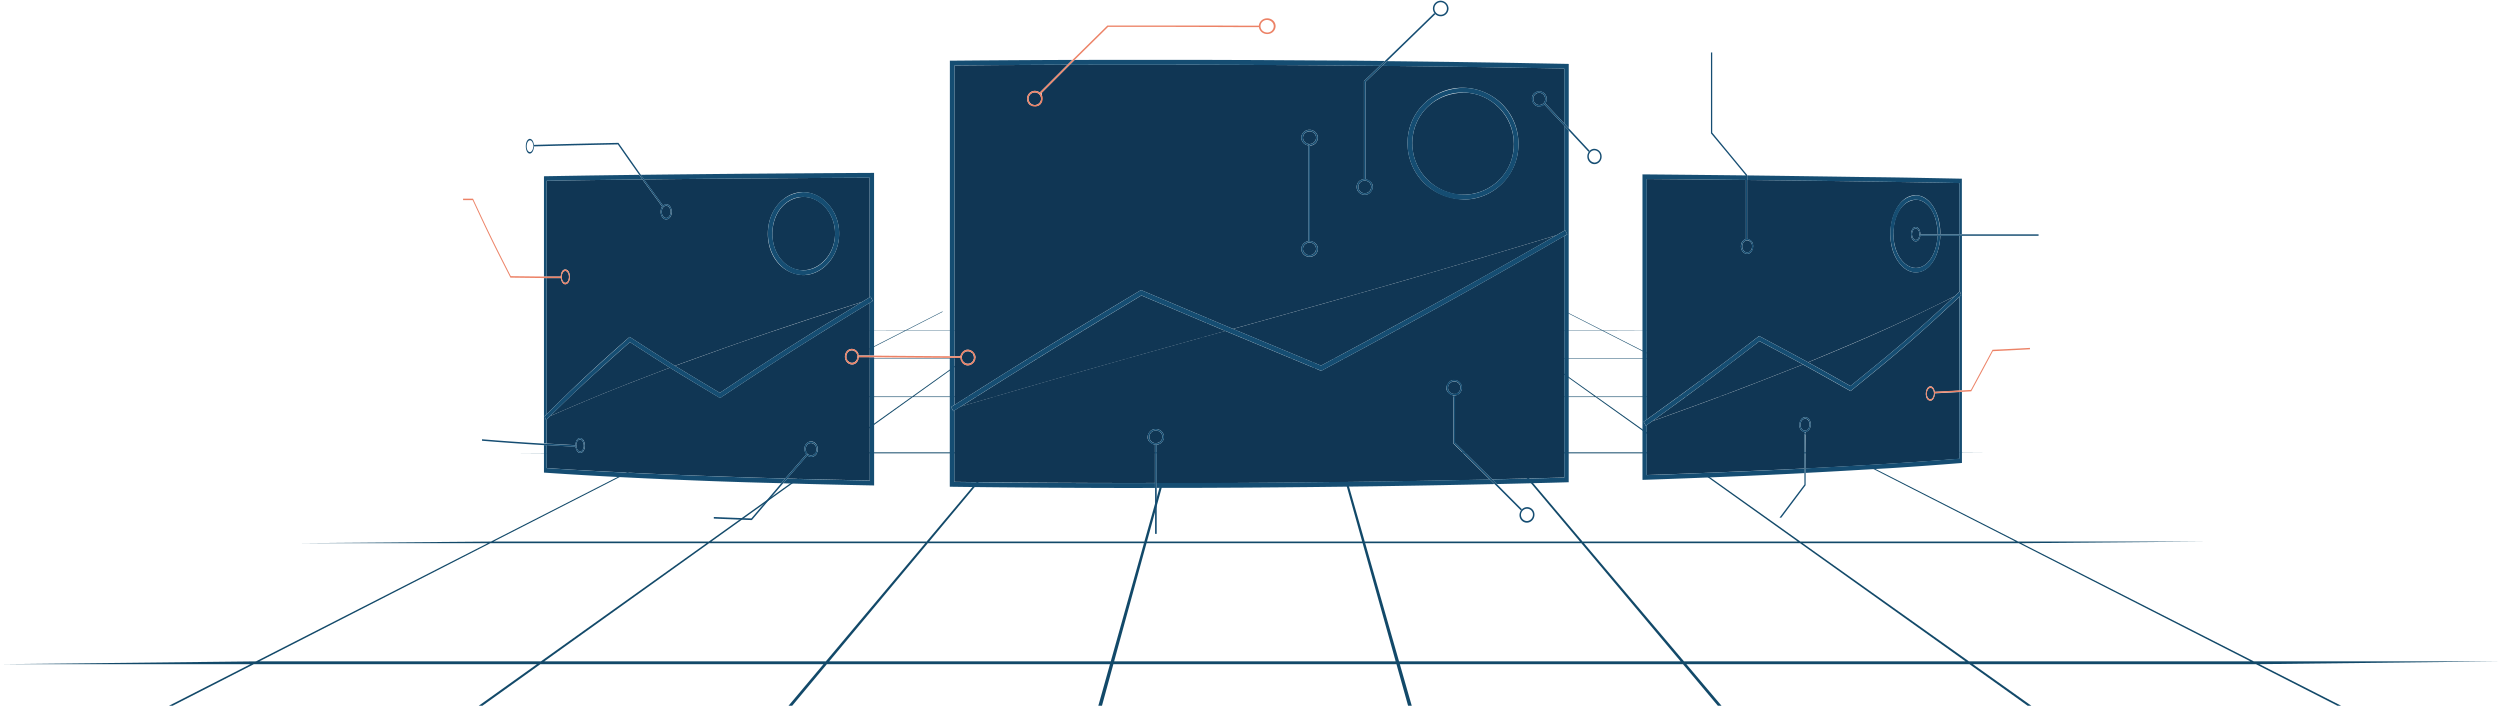 <svg width="1522" height="430" fill="none" xmlns="http://www.w3.org/2000/svg"><g clip-path="url(#clip0)" fill="#124969"><path d="M898.465 189.701h.64l15.94 11.33h-.71l-15.87-11.33zM681.835 189.701h.65l-9.46 11.33h-.72l9.53-11.33zM952.615 189.701h.65l22.29 11.33h-.71l-22.23-11.33zM573.525 189.701h.64l-22.15 11.33h-.72l22.23-11.33zM790.145 189.701h.65l3.24 11.33h-.72l-3.17-11.33zM844.305 189.701h.64l9.6 11.33h-.72l-9.52-11.33zM735.995 189.701h.64l-3.1 11.33h-.72l3.18-11.33zM627.685 189.701h.64l-15.81 11.33h-.72l15.89-11.33zM1027.54 201.041l-51.565.2h-477.78l53.1-.2H1027.54zM868.095 218.021l-14.09-16.78h.72l14.2 16.78h-.83zM798.065 218.021l-4.69-16.78h.72l4.8 16.78h-.83zM587.995 218.021l23.51-16.78h.72l-23.4 16.78h-.83zM1008.15 218.021l-32.895-16.78h.72l32.995 16.78h-.82zM658.025 218.021l14.1-16.78h.73l-14 16.78h-.83zM517.975 218.021l32.9-16.78h.72l-32.79 16.78h-.83zM938.115 218.021l-23.49-16.78h.72l23.6 16.78h-.83zM728.045 218.021l4.71-16.78h.72l-4.6 16.78h-.83zM1069.13 218.021l-59.6.28H456.435l61.54-.28h551.155zM970.775 241.351l-32.27-23.05h.84l32.42 23.05h-.99zM804.585 241.351l-6.44-23.05h.83l6.6 23.05h-.99zM555.315 241.351l32.29-23.05h.83l-32.14 23.05h-.98zM887.685 241.351l-19.36-23.05h.83l19.51 23.05h-.98zM1053.88 241.351l-45.18-23.05h.83l45.32 23.05h-.97zM472.215 241.351l45.21-23.05h.83l-45.05 23.05h-.99zM721.505 241.351l6.47-23.05h.83l-6.32 23.05h-.98zM638.405 241.351l19.38-23.05h.84l-19.23 23.05h-.99zM1126.24 241.351l-70.59.4H399.035l73.18-.4H1126.24z"/><path d="M916.265 275.381l-28.25-33.64h.99l28.47 33.64h-1.21zM405.465 275.381l65.97-33.64h.99l-65.75 33.64h-1.21zM507.625 275.381l47.13-33.64h.99l-46.91 33.64h-1.21zM609.785 275.381l28.29-33.64h.99l-28.06 33.64h-1.22zM711.955 275.381l9.43-33.64h.99l-9.21 33.64h-1.21zM814.105 275.381l-9.41-33.64h.99l9.63 33.64h-1.21zM1018.42 275.381l-47.085-33.64h.99l47.325 33.64h-1.23zM1120.59 275.381l-65.93-33.64h.98l66.17 33.64h-1.22zM1209.56 275.381l-86.58.6H315.205l90.25-.6H1209.56zM1227.06 329.681l-105.28-53.7h1.2l105.64 53.7h-1.56zM696.705 329.681l15.08-53.7h1.21l-14.71 53.7h-1.58zM829.285 329.681l-15.01-53.7h1.21l15.37 53.7h-1.57zM564.115 329.681l45.16-53.7h1.22l-44.8 53.7h-1.58zM1094.46 329.681l-75.19-53.7h1.21l75.56 53.7h-1.58zM961.875 329.681l-45.11-53.7h1.22l45.46 53.7h-1.57zM431.525 329.681l75.25-53.7h1.22l-74.89 53.7h-1.58zM298.935 329.681l105.35-53.7h1.21l-104.98 53.7h-1.58zM1342.54 329.691l-111.92 1.01H181.235l117.7-1.01H1342.54zM155.865 402.621l141.08-71.92h1.58l-140.6 71.92h-2.06zM329.315 402.621l100.79-71.92h1.58l-100.31 71.92h-2.06zM502.775 402.621l60.49-71.92h1.58l-60.01 71.92h-2.06zM1023.14 402.621l-60.415-71.92h1.58l60.885 71.92h-2.05zM676.235 402.621l20.19-71.92h1.58l-19.71 71.92h-2.06zM1196.59 402.621l-100.7-71.92h1.57l101.2 71.92h-2.07zM849.675 402.621l-20.11-71.92h1.58l20.59 71.92h-2.06zM1370.06 402.621l-141.01-71.92h1.57l141.48 71.92h-2.04zM1521.12 402.631l-145.58 1.73H.875l154.98-1.73H1521.12zM857.235 429.651l-7.07-25.29h2.07l7.24 25.29h-2.24zM668.655 429.651l7.1-25.29h2.06l-6.93 25.29h-2.23zM1045.83 429.651l-21.24-25.29h2.08l21.39 25.29h-2.23zM480.045 429.651l21.27-25.29h2.07l-21.09 25.29h-2.25zM1234.44 429.651l-35.41-25.29h2.06l35.59 25.29h-2.24zM291.455 429.651l35.43-25.29h2.07l-35.27 25.29h-2.23zM1423.04 429.651l-49.59-25.29h2.08l49.75 25.29h-2.24zM102.855 429.651l49.6-25.29h2.07l-49.44 25.29h-2.23z"/></g><g clip-path="url(#clip1)"><path d="M703.68 262.13a3.83 3.83 0 0 0-2.81 6.54c2.48 2.39 6.8.67 6.8-2.71a3.92 3.92 0 0 0-4-3.83h.01zm181.68-29.87a3.791 3.791 0 0 0-2.545 6.613 3.798 3.798 0 0 0 4.269.544 3.792 3.792 0 0 0 2.026-3.797 3.756 3.756 0 0 0-1.23-2.4 3.755 3.755 0 0 0-2.52-.96zm-296.12-18.41a3.72 3.72 0 0 0-3.66 3.79 3.664 3.664 0 0 0 2.199 3.485 3.674 3.674 0 0 0 4.051-.755 3.86 3.86 0 0 0-2.59-6.52zm208-66.16c-3.88.19-5.13 4.31-2.83 6.51a4.002 4.002 0 0 0 6.092-.531 3.997 3.997 0 0 0 .728-2.169 3.908 3.908 0 0 0-4-3.81h.01zm154.99-4c-34.33 19.77-73.24 42.18-147.93 82.09-17.51-7.3-40.85-17-58.37-24.31-77.8 21.73-95.88 26.9-161.21 46.06L581 249.9v43.43c9.693.133 19.51.243 29.45.33 9.94.087 20.017.163 30.23.23 10.2.06 20.503.103 30.91.13 10.407.027 20.91.027 31.51 0v-23.23c-7.3-2.43-3.91-8-1.88-9 4.14-2.16 8.74 1.76 7.05 6a5.112 5.112 0 0 1-4.15 3v23.35h26.31l13.27-.06 13.33-.07c12.98-.08 25.877-.183 38.69-.31 12.813-.127 25.48-.277 38-.45 12.507-.167 24.88-.363 37.12-.59 12.24-.227 24.283-.463 36.13-.71-6.65-6.58-15.5-15.36-22.16-21.93v-29.23c-7.11-2.38-3.79-8.28-.92-9.27a4.769 4.769 0 0 1 5.65 6.62 4.872 4.872 0 0 1-3.76 2.63v28.74c6.85 6.69 15.85 15.61 22.6 22.28l11.16-.25 11.05-.26 10.92-.28 10.8-.28V143.79l-.08-.1zM830.88 110a3.797 3.797 0 0 0-3.599 2.298 3.805 3.805 0 0 0 .809 4.192 3.923 3.923 0 0 0 4.234.875 3.929 3.929 0 0 0 2.476-3.545 3.892 3.892 0 0 0-3.92-3.82zm-33.62-30c-3.88.17-5.13 4.29-2.83 6.5a4 4 0 0 0 6.82-2.67 3.921 3.921 0 0 0-4-3.83h.01zM630.01 56.29a3.818 3.818 0 0 0-3.736 4.7 3.814 3.814 0 0 0 3.212 2.906 3.817 3.817 0 0 0 3.861-1.962c.369-.68.524-1.455.443-2.224a3.84 3.84 0 0 0-3.78-3.42zm307.09.16a3.749 3.749 0 0 0-2.29 6.62 3.579 3.579 0 0 0 5.87-3.2 3.76 3.76 0 0 0-3.58-3.42zm-140.64 32.1c-4.9-1-5.5-6.49-2-8.73 3.69-2.36 8.61.78 7.74 5a4.934 4.934 0 0 1-4.7 3.84v58.1c5.08.46 6.27 5.88 3 8.49-3.48 2.74-8.62.15-8.21-4.14a4.877 4.877 0 0 1 4.21-4.29V88.55h-.04zm94.64 32.9c-33.44-1.81-44.1-38.74-24.15-58.3 21.49-21.06 57.49-5.68 57.49 24.57 0 18.65-15 33.78-33.34 33.73zm61.25-79.73c-8.787-.167-17.683-.327-26.69-.48-9.007-.153-18.157-.303-27.45-.45-9.273-.14-18.633-.267-28.08-.38-9.447-.113-19.007-.223-28.68-.33l-10.07 9.71v59.25c7.37 2.49 3.78 8.21 1.41 9.17-4.25 1.73-8.39-2.58-6.33-6.58a5.002 5.002 0 0 1 3.91-2.59V49.39l9.67-9.3-20.41-.19-20.64-.17-20.85-.13-21-.11-27-.09h-52.97l-25.91.07-17.11 17.1c2.11 11.44-7.07 7.34-7.17 7.26a4.863 4.863 0 0 1-1.552-4.846 4.868 4.868 0 0 1 3.622-3.574 4.76 4.76 0 0 1 3.94.94l16.87-16.91-17.57.07-17.32.1c-5.73 0-11.43.07-17.08.12l-16.81.14v177h3.62c2.57-6.7 8.3-3.6 9.06-.16.8 3.63-3.48 7.35-7 4.94-1.08-.73-1.73-2.55-2.09-3.8h-3.56v28.66c39.23-24.82 63.22-39.81 113.55-69.93 16.79 7.13 39.19 16.62 56 23.66 80.72-22.48 122.59-34.47 196.8-57l4.86-2.81v-63.9l-12.1-12.87c-6 3.75-8.45-2.71-7.29-5.37a4.551 4.551 0 0 1 8.5.56 4.994 4.994 0 0 1-.61 4.08l11.5 12.24V41.72" fill="#103654"/><path d="M907.04 291.86c-11.88.26-23.923.497-36.13.71-12.207.213-24.58.41-37.12.59-12.547.167-25.213.317-38 .45-12.787.133-25.683.237-38.69.31l-13.33.07-13.27.06h-26.31V297h26.31l13.27-.06 13.33-.07c13.253-.087 26.407-.197 39.46-.33s25.96-.29 38.72-.47c12.76-.18 25.37-.387 37.83-.62 12.46-.233 24.717-.483 36.77-.75l-2.85-2.84h.01zm-326.01-74h-2.8v78.46c9.893.14 19.923.257 30.09.35 10.167.093 20.47.177 30.91.25 10.427.06 20.97.107 31.63.14 10.66.033 21.417.033 32.27 0v-2.95h-31.51c-10.407 0-20.71-.043-30.91-.13-10.187-.06-20.263-.137-30.23-.23-9.967-.093-19.783-.203-29.45-.33v-43.47l-.61.39-1.42-2.55 2.08-1.33v-28.62l-.05.02zM952.31 76.55v63.9l.53-.31.66 1.26.66 1.27-1.85 1.12v147l-10.8.28-10.92.28-11.05.26-11.16.25 2.85 2.84 11.14-.26 11-.27 10.89-.28 10.76-.3V79.47l-2.72-2.92h.01zM652.84 36.47l-19.07.08-18.8.11-18.5.13-18.19.16v179.89h2.8v-177l16.81-.14c5.65 0 11.35-.08 17.08-.12l17.32-.1 17.57-.07 3-3-.02.06zm190.23.65l-21.13-.21-21.41-.12-21.61-.14c-7.24-.053-14.51-.093-21.81-.12l-26.18-.09h-51.48c-8.467 0-16.87.02-25.21.06l-3 3 25.91-.07H730.13l27 .09 21 .11 20.85.13 20.64.17 20.41.19 3-2.91.04-.09zm111.96 1.79l-26.61-.5a10543.75 10543.75 0 0 0-55.33-.84 9493.04 9493.04 0 0 0-28.62-.34l-3 2.9c9.64.1 19.2.21 28.68.33 9.48.12 18.84.247 28.08.38 9.24.133 18.377.277 27.41.43 9.033.153 17.93.313 26.69.48v33.44l2.72 2.92V38.88" fill="#154D72"/><path d="M694.87 179.9c-39.45 23.69-66.54 40.06-110.07 67.68 63.83-18.72 81.59-23.79 161.21-46.06-15.35-6.46-35.82-15.08-51.14-21.62zm252.58-36.64c-74.37 22.5-111.15 33.15-196.8 57 16.08 6.69 37.52 15.61 53.58 22.32 35.27-18.91 83.57-44.82 143.22-79.29v-.03z" fill="#103654"/><path d="M952.84 140.14l-.53.31-4.86 2.81c-30.58 17.53-72.46 41.53-143.22 79.29-16.07-6.7-37.5-15.64-53.58-22.32-16.82-7.06-39.24-16.51-56-23.66-40 24-67.56 40.7-113.55 69.93l-2.1 1.29 1.47 2.51.61-.39 3.72-2.37c35.44-22.35 59.72-37.58 110.07-67.68 15.33 6.51 35.77 15.19 51.14 21.62 17.51 7.28 40.86 17 58.37 24.31 39.76-21.34 84.83-45.53 147.93-82.09l1.85-1.07-.66-1.27-.66-1.26" fill="#154D72"/><path d="M891.06 56.34c-30.58 1.19-40.31 34.81-22.06 53 19.63 19.52 52.63 5.98 52.63-21.65 0-17.09-13.69-31.15-30.52-31.35" fill="#103654"/><path d="M891.06 118.53c-30.53-1.66-40.27-35.43-22.06-53.3 19.63-19.29 52.63-5.22 52.63 22.46a30.65 30.65 0 0 1-30.52 30.84h-.05zm.05-65.11c-33.49 1.3-44.15 38.08-24.15 58 21.49 21.35 57.49 6.54 57.49-23.65 0-18.69-15-34.07-33.34-34.3" fill="#154D72"/><path d="M1098.91 254.92c-3 .32-3.64 4.93-1.56 6.65 2.08 1.72 4.55-.47 4.31-3.53-.14-1.8-1.35-3.17-2.75-3.12zm76.31-18.81c-2.51.33-2.87 5.14-1.05 6.61 1.66 1.34 3.57-1 3.19-3.93-.2-1.6-1.11-2.73-2.14-2.68zm17.59-55.32c-26.84 25-34.88 31.92-66.19 57.32-8.69-4.88-20.27-11.41-29-16.2-36.41 14.34-45.06 17.75-91.71 34.52l-3.41 2.36v30.41c8.67-.293 17.2-.597 25.59-.91 8.39-.313 16.58-.647 24.56-1 8-.327 15.83-.66 23.5-1 7.67-.34 15.13-.697 22.4-1.07v-22.18c-4.49-1.24-3.32-7-1.31-8.44 2.73-2 5.87 1.17 5 5.05a4.21 4.21 0 0 1-1.01 2.114 4.268 4.268 0 0 1-1.99 1.246v22.2c8.96-.453 17.66-.917 26.09-1.39a3330.963 3330.963 0 0 0 46.8-2.95c7.22-.507 14.11-1.023 20.66-1.55v-40.63l-3.62.19-3.68.2-3.74.2-3.8.19c-.56 5.77-3.72 4.73-4.71 3.33-1.77-2.5-.43-8.15 2.45-7.54 1.55.34 2 2.51 2.2 3.32l3.82-.19 3.75-.2 3.7-.19 3.63-.2v-57.01h.02zm-129.13-34.45c-3.24.21-3.91 4.85-1.68 6.68 2.23 1.83 4.91-.3 4.65-3.41a3.265 3.265 0 0 0-3-3.27h.03zm129.1-34.9c-8.71-.173-17.91-.34-27.6-.5-9.69-.16-19.95-.32-30.77-.48-10.83-.16-22.12-.313-33.87-.46-11.85-.14-24.15-.28-36.88-.42v35.83c5.15 1 4 7.12 1.78 8.6-2.9 1.91-6.31-1.36-5.44-5.22a4.26 4.26 0 0 1 1-2.039 4.257 4.257 0 0 1 1.89-1.251v-35.93l-14.53-.15-14.92-.15-15.3-.14-15.67-.13v146.46c22.81-16.48 40.83-29.5 68.47-50.91 8.95 4.79 20.91 11.15 29.82 16 35.83-15 53.81-22.5 89.25-40.23l2.77-2.63v-34.2h-11.46c-1.25 21.3-15.55 28.23-24.69 17.08-12-14.62-3.85-44.12 11.42-41.53 7.61 1.29 13.31 11.42 13.26 23.55h11.48v-31.15" fill="#103654"/><path d="M1194.38 238.6H1192.81v40.63c-6.6.52-13.49 1.037-20.66 1.55-7.17.513-14.67 1.013-22.5 1.5-7.83.493-15.93.977-24.3 1.45-8.37.473-17.07.937-26.09 1.39v2.78c9.14-.467 18-.95 26.59-1.45s16.85-.973 24.78-1.42c7.91-.507 15.53-1.03 22.86-1.57s14.31-1.077 20.94-1.61V238.6h-.05zm.05-95.11h-1.57v34.22l.33-.32.76 2.32-1.09 1v57H1194.43v-94.22zm-131.56-36.7l-15.12-.17-15.53-.16-15.94-.16-16.34-.15v186c8.92-.3 17.69-.613 26.3-.94 8.61-.327 17.02-.66 25.23-1 8.2-.34 16.24-.693 24.11-1.06 7.87-.367 15.54-.743 23-1.13v-2.77c-7.3.36-14.77.717-22.4 1.07-7.63.353-15.47.687-23.5 1-8 .327-16.19.66-24.56 1-8.37.34-16.9.643-25.59.91v-30.44l-.57.4-.67-1.2-.66-1.2 1.92-1.36V109l15.67.13 15.3.14 14.92.15 14.53.15V106.72l-.1.07zm131.51 2c-8.78-.18-18.06-.363-27.85-.55-9.79-.187-20.16-.337-31.11-.45a31723.74 31723.74 0 0 0-71.73-1v2.81c12.73.127 25.03.267 36.88.42 11.75.147 23.04.3 33.87.46 10.83.16 21.08.32 30.77.48 9.69.16 18.89.327 27.6.5v31.16h1.57v-33.83z" fill="#154D72"/><path d="M1071.14 207.71c-18.07 13.87-36.75 28.22-65.25 48.68 39.74-14.33 50.39-18.18 91.74-34.52-7.93-4.25-18.49-10-26.46-14.16h-.03zm118.93-27.37c-29.07 14.27-43.66 21.44-89.25 40.23 7.73 4.32 18.05 10 25.74 14.43 27.86-22.62 37.07-30.21 63.48-54.66" fill="#103654"/><path d="M1193.14 177.39l-.33.32-2.77 2.63c-23.62 21.72-31.84 29.12-63.51 54.66-7.72-4.33-18-10.16-25.74-14.43-8.94-4.82-20.84-11.28-29.82-16-20.9 16-37.41 28.68-68.47 50.91l-1.87 1.31.68 1.2.67 1.2.57-.4 3.39-2.43c19.61-14.24 39.89-29 65.25-48.68 7.94 4.24 18.55 9.85 26.46 14.16 8.72 4.84 20.36 11.27 29 16.2 32.08-26.06 40.12-33 66.19-57.32l1.09-1-.76-2.32" fill="#154D72"/><path d="M1166.3 139.09c-2.59.2-3 5-1.08 6.58 1.62 1.35 3.53-.61 3.34-3.43-.12-1.79-1.09-3.14-2.26-3.15zm.22-17.5c-15.94 1.06-18.13 29.69-6.51 39.12 8 6.44 18.58-.24 19.65-17.23h-10.56c-.58 3.56-3.09 4.43-4.62 2.51-2.21-2.78-.72-8.23 2.12-7.78.89.14 2.44 1.22 2.55 4.37h10.53c-.47-16.49-8.81-21-13.16-21" fill="#103654"/><path d="M1166.52 118.9c-18.1 1.17-20.57 33.53-7.36 44.19 9.08 7.33 21 .22 22.16-19.61h-1.69c-1.18 18.75-13.84 24.84-21.86 15-10.52-12.91-3.34-39 10.09-36.75 6.77 1.13 11.83 10.11 11.79 20.87h1.65c-.53-18.6-9.92-23.63-14.81-23.69" fill="#154D72"/><path d="M353.12 267.59c-1.31 0-2.21 1.41-2.28 3.49h.07v.9c.56 3.05 2.67 3.66 3.84 1.89 1.44-2.19.4-6.18-1.63-6.28zm140.64 2.14c-3.33.12-4.23 4.51-2.07 6.62 2.16 2.11 5.33.36 5.33-2.78a3.641 3.641 0 0 0-3.26-3.84zm24.87-56.42c-3.45.17-4.38 4.58-2.14 6.68 2.24 2.1 5.52.3 5.52-2.86a3.663 3.663 0 0 0-3.38-3.82zm10.89-29c-43.15 26.4-54.23 33.45-91.15 58-9.18-5.51-21.44-12.83-30.55-18.47-32.38 12.39-41.08 15.72-72.86 29.44l-2.15 2.15v14.6l4.25.25 4.33.25 4.41.24 4.5.25c.6-6.12 4.2-3.8 4.24-3.77 2.19 1.81 2.07 7.68-.8 8.44-.74.19-2.54.22-3.38-3.74l-4.52-.24-4.42-.25-4.35-.25-4.26-.26v14c9.62.667 19.853 1.283 30.7 1.85 10.847.567 22.363 1.13 34.55 1.69 12.193.54 24.943 1.047 38.25 1.52 13.307.473 27.227.907 41.76 1.3l12.76-14.67c-2.87-4.54.51-8.27 3.39-7.88 3.59.49 5 5.84 2.18 8.42-1 .91-2.66 1.68-4.94.11l-12.24 14.05 12.21.33 12.46.3 12.7.28c4.28.1 8.59.18 12.93.27v-75.1H522.88c-1 5.75-5.58 4.95-7.24 3.07-2.68-3-.81-8.09 3-8.09a4.51 4.51 0 0 1 4.2 4H529.53v-32.1l-.01.01zm-185.35-19.36c-2.49.19-2.86 5.15-1.05 6.78 1.55 1.4 3.43-.64 3.25-3.51-.11-1.82-1.08-3.26-2.2-3.27zm61.38-39.68c-2.9.22-3.5 4.92-1.51 6.76 1.99 1.84 4.45-.36 4.22-3.46-.14-1.86-1.33-3.31-2.71-3.3zm83.33 42.21c-23.21-1.47-28.13-33.12-12-46.16 14.87-12 35.77 2.48 33.88 23.47-1.14 12.77-10.77 22.73-21.91 22.69h.03zm40.57-59.3c-12.9.06-25.48.13-37.74.21-12.26.08-24.117.163-35.57.25-11.46.08-22.55.173-33.27.28-10.72.107-20.997.213-30.83.32l11.59 15.92c3.8-2.6 5.7 2 5.3 4.73-.51 3.37-3.56 4.84-5.52 2.66a5.998 5.998 0 0 1-.31-6.77c-3.58-5-8.4-11.55-12-16.53l-15.76.19-15 .19-14.2.2-13.4.22v58.35H341.38c.6-6.19 4-3.93 4.08-3.91 2.13 1.73 2 7.58-.76 8.45-.72.22-2.47.31-3.27-3.61H332.74v82.88c15-14.78 26.93-26.45 50.57-47.11 8.26 5.31 19.25 12.43 27.59 17.61 36.73-13.27 57-20.59 113.93-38.94l4.62-2.8v-72.79z" fill="#103654"/><path d="M332.77 270.98H331.16v16.74c9.547.667 19.707 1.3 30.48 1.9 10.773.6 22.22 1.18 34.34 1.74 12.12.547 24.803 1.067 38.05 1.56 13.247.493 27.113.91 41.6 1.25l2.44-2.83c-14.44-.387-28.36-.82-41.76-1.3-13.3-.473-26.05-.98-38.25-1.52a3408.5 3408.5 0 0 1-34.55-1.69 2401.815 2401.815 0 0 1-30.7-1.85v-14h-.04zm199.39-53.53h-2.64v75.13c-4.34-.09-8.65-.17-12.93-.27l-12.7-.28-12.46-.3-12.21-.33-2.44 2.83 13.41.37 13.7.34 14 .32 14.27.29v-78.1zm-199.39-48.13h-1.61v100.64H332.77v-14.6l-.36.36-.84-2.41 1.2-1.21v-82.78zm56.35-62.88l-15.67.2-14.89.21-14.1.23-13.3.22v61.08h1.61v-58.33l13.4-.22 14.2-.2 15-.19 15.76-.19-2-2.81h-.01zm143.01-1.19c-13.38.067-26.423.143-39.13.23-12.707.087-24.98.177-36.82.27-11.853.1-23.307.207-34.36.32-11.053.113-21.633.233-31.74.36l2 2.81c9.893-.107 20.17-.213 30.83-.32 10.66-.107 21.75-.2 33.27-.28 11.513-.093 23.37-.177 35.57-.25 12.2-.073 24.78-.143 37.74-.21v72.78l.56-.34.63 1.29.64 1.28-1.83 1.11v32.15h2.64v-111.2z" fill="#154D72"/><path d="M383.49 208.29c-14.91 13.21-30.33 26.87-48.57 45 28.07-12 34.74-14.91 72.86-29.44-7.29-4.67-17.06-10.82-24.29-15.58v.02zm141.37-24.5c-44.91 14.61-67.46 21.94-113.93 38.94 8.18 4.94 19 11.59 27.29 16.43 33-22 44.41-29.48 86.64-55.37z" fill="#103654"/><path d="M530.04 180.62l-.56.34-4.62 2.8c-39.54 24.32-51.35 31.77-86.64 55.37-8.19-4.92-19.16-11.41-27.29-16.43-8.29-5.26-19.38-12.22-27.59-17.61-17.23 15.3-30.85 27.37-50.57 47.11l-1.2 1.21.84 2.41.36-.36 2.15-2.15c13.14-12.79 26.72-26 48.57-45 7.28 4.68 16.95 11 24.29 15.58 9.15 5.57 21.33 13 30.55 18.47 36.14-24 47.06-31.1 91.15-58l1.83-1.11-.64-1.28-.63-1.29" fill="#154D72"/><path d="M488.88 119.85c-20.16 1.28-24.44 29.74-10.6 40.87 13.13 10.56 31.61-2.27 30-20.81-1-11.29-9.51-20.11-19.35-20.06" fill="#103654"/><path d="M488.88 164.58c-20.17-1.27-24.45-29.73-10.6-40.87 13.13-10.57 31.61 2.25 30 20.78-1 11.3-9.51 20.12-19.35 20.09h-.05zm.05-47.64c-23.21 1.49-28.13 33.14-12 46.18 14.87 12 35.77-2.51 33.88-23.51-1.14-12.76-10.77-22.72-21.91-22.67M1099.26 285.21v10.18c-4.44 5.93-10.34 13.85-14.82 19.76h-1.07c4.56-6.05 10.64-14.1 15.16-20.17v-32h.54l.17 22.18" fill="#154D72"/><path d="M1098.91 262.12c-3-.07-3.64-4.63-1.56-6.52 2.08-1.89 4.55.1 4.31 3.18-.14 1.81-1.35 3.28-2.75 3.34zm0-8.13c-3.87.4-4.6 6.33-1.87 8.44 2.73 2.11 5.89-1.11 5.28-5-.33-2.08-1.77-3.55-3.41-3.48M873.21 7.91c-9 8.79-21.1 20.51-30.16 29.27l-3 2.91-9.67 9.3v59.66a8.34 8.34 0 0 1 1 0V49.79l10.07-9.7 3-2.9c8.83-8.56 20.6-20 29.4-28.56-.2-.21-.47-.5-.65-.73" fill="#154D72"/><path d="M877.09 8.98a3.811 3.811 0 1 1 3.78-3.34 3.75 3.75 0 0 1-3.78 3.34zm0-8.56a4.75 4.75 0 1 0 4.77 4.85 4.881 4.881 0 0 0-4.77-4.85zM830.88 117.61a3.809 3.809 0 0 1-2.79-6.5 3.938 3.938 0 0 1 6.012.56c.437.633.68 1.38.698 2.15a3.868 3.868 0 0 1-1.176 2.706 3.863 3.863 0 0 1-2.744 1.084zm0-8.59a4.753 4.753 0 0 0-4.563 2.873 4.747 4.747 0 0 0 1.063 5.287 4.933 4.933 0 0 0 5.319 1.098 4.933 4.933 0 0 0 3.101-4.458 4.872 4.872 0 0 0-4.92-4.8zM884.88 240.79v29.14c6.65 6.58 15.52 15.34 22.16 21.93l2.85 2.84 16.07 16.09a5.55 5.55 0 0 1 .62-.74l-15.35-15.38-2.85-2.88c-6.75-6.7-15.75-15.63-22.53-22.32v-28.68a5.22 5.22 0 0 1-1 0" fill="#154D72"/><path d="M929.63 317.21a3.73 3.73 0 0 1-2.31-6.6 3.57 3.57 0 0 1 5.91 3.12 3.852 3.852 0 0 1-3.6 3.48zm0-8.49c-4.28.22-6.18 5.75-2.91 8.45 3.27 2.7 7.85-.18 7.44-4.33a4.5 4.5 0 0 0-4.53-4.12zM885.37 239.79a3.77 3.77 0 0 1-2.67-6.43 3.724 3.724 0 0 1 4.111-.894 3.727 3.727 0 0 1 2.329 3.504 3.834 3.834 0 0 1-3.77 3.82zm0-8.54a4.777 4.777 0 0 0-4.435 2.94 4.77 4.77 0 1 0 9.175 1.76 4.705 4.705 0 0 0-1.388-3.341 4.7 4.7 0 0 0-3.352-1.359zM940.81 62.95a4.717 4.717 0 0 1-.6.73l12.1 12.87 2.72 2.92 12.12 13c.177-.256.374-.496.59-.72l-12.71-13.64-2.72-2.92-11.5-12.24z" fill="#154D72"/><path d="M970.73 98.98a3.801 3.801 0 0 1-2.21-6.63c2.37-2.07 6 0 5.65 3.32a3.56 3.56 0 0 1-3.44 3.31zm0-8.41c-4.09.06-5.91 5.48-2.78 8.28 3 2.66 7.49.1 7.1-4a4.59 4.59 0 0 0-4.32-4.25M937.1 63.96a3.799 3.799 0 0 1-2.29-6.68c2.46-2.08 6.19.06 5.87 3.36a3.636 3.636 0 0 1-3.58 3.32zm0-8.47c-4.67.17-5.91 5.68-2.88 8.32a4.501 4.501 0 0 0 7.41-4.02 4.72 4.72 0 0 0-4.5-4.3M797.26 155.32c-3.88-.19-5.13-4.31-2.83-6.51a4.003 4.003 0 0 1 4.29-.887 4.002 4.002 0 0 1 2.53 3.577 3.922 3.922 0 0 1-4 3.82h.01zm.22-8.61v.08h-1c-4.91 1-5.51 6.46-2 8.71 3.69 2.37 8.61-.75 7.74-4.92a5.003 5.003 0 0 0-4.7-3.85M797.26 87.63c-3.88-.2-5.13-4.34-2.83-6.53a4 4 0 0 1 6.82 2.73 3.894 3.894 0 0 1-4 3.8h.01zm-.01-8.61c-5 .21-6.49 5.42-3.51 8.21a5.219 5.219 0 0 0 2.71 1.32v-.61h1v.67c5.08-.44 6.27-5.86 3-8.48a5.26 5.26 0 0 0-3.2-1.11z" fill="#154D72"/><path d="M797.49 87.94h-1v58.85h1V87.94zM405.55 132.66c-2.91-.19-3.51-4.89-1.51-6.75 2-1.86 4.45.33 4.22 3.42-.14 1.86-1.33 3.32-2.71 3.33zm0-8.35a2.846 2.846 0 0 0-1.94.85l.26.35-.49.68-.3-.41c-2.11 3.21-.29 8.24 2.82 7.8 3.31-.46 4.2-6.57 1.28-8.71a2.838 2.838 0 0 0-1.63-.56zM322.63 92.58c-2.43-.16-2.56-5.44-.77-6.85 1.47-1.16 3.06 1.12 2.73 3.93-.19 1.67-1 2.89-2 2.92h.04zm-.04-8.07c-3 .37-3.21 7-1 8.66 1.43 1.05 3.3-.52 3.49-4h-.34v-.93h.31c-.36-3-1.73-3.72-2.49-3.69" fill="#154D72"/><path d="M518.63 220.88c-3.45-.24-4.38-4.67-2.14-6.72 2.24-2.05 5.52-.18 5.52 3a3.561 3.561 0 0 1-3.38 3.75v-.03zm0-8.51c-4.35.21-5.51 5.75-2.69 8.4 2.49 2.33 6.57.95 6.94-3.38h-.08v-1c-.59-3.18-2.91-4-4.2-4M589.24 212.87a4.609 4.609 0 0 0-4.54 4h.93v.76a3.637 3.637 0 0 1 2.217-3.466 3.643 3.643 0 0 1 4.033.816c2.29 2.38.64 6.51-2.59 6.49a3.772 3.772 0 0 1-3.66-3.84v.22h-1c.44 4.83 5.65 6 8.16 2.87a4.815 4.815 0 0 0 .653-5.032 4.815 4.815 0 0 0-4.213-2.828" fill="#EC8266"/><path d="M585.63 216.88h-7.3l-11.82-.09-11.62-.09-11.46-.09-11.31-.1h-9.36v1h9.36l11.31.1 11.46.1 11.62.09 11.77.08h7.35v-1z" fill="#EC8266"/><path d="M1042.45 31.94h-.82v49.23c6.4 7.62 14.9 17.88 21.24 25.62v38.74c.25-.045.51-.075.77-.09v-39c-6.35-7.72-14.83-18-21.24-25.69V31.94" fill="#154D72"/><path d="M1063.68 153.64c-3.25-.19-3.92-4.84-1.68-6.67s4.91.28 4.65 3.38a3.287 3.287 0 0 1-3 3.29h.03zm-.03-8.23c-3.52 0-5.12 5.42-2.41 8.12 2.48 2.47 6.17.35 6.17-3.55 0-2.53-1.69-4.58-3.76-4.57zM704.2 294.1V325h-1v-54.21c.333.029.667.029 1 0v23.35" fill="#154D72"/><path d="M703.68 269.79a3.817 3.817 0 0 1-3.629-2.308 3.822 3.822 0 0 1 .819-4.222c2.48-2.4 6.8-.68 6.8 2.7a3.92 3.92 0 0 1-4 3.83h.01zm-.01-8.64c-5 .24-6.47 5.62-3.37 8.36 3.35 3 8.82.33 8.36-4a4.996 4.996 0 0 0-5-4.32" fill="#154D72"/><path d="M1235.78 211.79l-5.35.29-5.58.29-5.8.29-6 .28c-3.92 7.35-9.16 17.13-13.16 24.43l-1.36.08-1.37.08-1.38.08-1.38.07H1192.83l-3.63.2-3.7.19-3.75.2-3.82.19c.04.295.06.593.06.89l3.8-.19 3.74-.2 3.68-.2 3.62-.19H1194.4l1.44-.08 1.43-.08 1.42-.08 1.41-.09c4-7.31 9.26-17.07 13.15-24.43l6-.29 5.75-.29 5.53-.29 5.31-.29v-.86M1175.22 243.09c-2.51-.07-2.87-4.85-1.05-6.5 1.56-1.42 3.4.44 3.22 3.25-.11 1.79-1 3.19-2.17 3.25zm0-7.87c-3.16.4-3.62 6.45-1.32 8.3 2 1.64 4.41-1.17 4-4.78-.22-2.11-1.36-3.59-2.71-3.52" fill="#EC8266"/><path d="M353.12 266.66c-1.65.05-2.77 1.77-2.86 4.39h.58c.11-3.24 2.17-4.36 3.57-2.81 1.86 2.08 1 6.68-1.29 6.58-.17 0-1.71-.16-2.21-2.87h-.59c.58 3.73 3.1 4.77 4.64 2.85 2.1-2.61.88-8-1.84-8.17" fill="#154D72"/><path d="M350.91 271.08h-.65l-4.5-.25-4.41-.24-4.33-.25-4.25-.25H331.16c-3.5-.213-6.913-.427-10.24-.64l-9.71-.66-9.16-.68c-2.96-.22-5.83-.45-8.61-.69v.91l8.61.69c2.967.227 6.02.453 9.16.68 3.14.227 6.377.45 9.71.67l10.24.65H332.77l4.26.26 4.35.25 4.42.25 4.52.24h.59v-.93M1166.3 146.09c-2.59-.2-3-5-1.08-6.58 1.62-1.34 3.53.62 3.34 3.44-.12 1.79-1.09 3.14-2.26 3.14zm0-7.9c-3.27.24-3.74 6.29-1.36 8.27 1.53 1.27 3.63.26 4.16-3h-.31v-.89h.36c-.11-3.22-1.76-4.39-2.85-4.39" fill="#154D72"/><path d="M1241.08 142.67H1168.79v.89h72.29v-.86" fill="#154D72"/><path d="M287.92 120.96h-6v.89h5.83c9.65 20.78 12.22 26.07 23 47.18l4.9.06 5 .07 5.19.07 5.32.06h10.3a6.56 6.56 0 0 1 0-.93h-10.25l-5.27-.06-5.13-.07-5-.06-4.85-.06c-10.78-21.17-13.36-26.46-23-47.17" fill="#EC8266"/><path d="M344.17 172.18c-2.5-.23-2.86-5.21-1.05-6.8 1.55-1.37 3.43.71 3.25 3.58-.11 1.82-1.08 3.24-2.2 3.22zm0-8.16c-3.31.25-3.61 6.74-1.18 8.65 2.08 1.62 4.38-1.32 3.91-5-.27-2.11-1.41-3.65-2.73-3.66" fill="#EC8266"/><path d="M493.76 277.26c-3.34-.27-4.23-4.69-2.07-6.71 2.16-2.02 5.33-.13 5.33 3a3.444 3.444 0 0 1-1.941 3.351c-.413.2-.861.315-1.319.339v.02zm0-8.52c-4 .15-5.19 5-3 7.91l.4-.46.59.69-.36.42c2.93 2.37 6.77-.15 6.42-4.22a4.533 4.533 0 0 0-4.08-4.34" fill="#154D72"/><path d="M491.19 276.21l-.4.46-12.76 14.67-2.4 2.83c-5.48 6.43-12.79 15-18.23 21.45l-5.81-.21-5.74-.22-5.67-.23-5.61-.23v1l5.69.23 5.75.23 5.82.23 5.89.22c5.71-6.73 13.31-15.71 19.06-22.4l2.44-2.83 12.24-14.05.36-.42-.59-.69M376.42 86.96l-13.84.3-13.18.3-12.51.32-11.82.32h-.31v.93h.34l11.76-.32 12.44-.31 13.1-.3 13.76-.28c3.88 5.56 9 13 13 18.52l2 2.81c3.59 5 8.35 11.59 12 16.53l.3.41.49-.68-.26-.35-11.54-15.92-2-2.81c-4.1-5.84-9.59-13.6-13.65-19.47" fill="#154D72"/><path d="M771.42 19.79c-3.92-.21-5.19-4.36-2.86-6.54 2.52-2.37 6.9-.62 6.9 2.75a3.9 3.9 0 0 1-4 3.79h-.04zm.04-8.63a5.001 5.001 0 0 0-5.08 4.5h.12v1h-.07c1 4.66 6.88 5.33 9.24 2 2.36-3.33-.1-7.49-4.21-7.52M630.01 63.94a3.81 3.81 0 1 1 3.78-3.45 3.83 3.83 0 0 1-3.78 3.45zm0-8.64a4.82 4.82 0 0 0-3 8.53 4.799 4.799 0 0 0 7.788-3.526 4.799 4.799 0 0 0-1.078-3.264l-.18.18-.69-.7.17-.17a4.72 4.72 0 0 0-3-1" fill="#EC8266"/><path d="M766.46 15.62h-9.35l-21-.09h-61.93c-6.4 6.31-14.95 14.71-21.32 21l-3 3-16.87 16.82-.17.17.69.7.18-.18c5.27-5.28 12.28-12.34 17.57-17.6l3-3c6.1-6 14.22-14.06 20.34-20.06h40.87l20.75.06 20.91.09h9.39v-1" fill="#EC8266"/></g><defs><clipPath id="clip0"><path fill="#fff" transform="translate(.875 189.701)" d="M0 0h1520.25v239.95H0z"/></clipPath><clipPath id="clip1"><path fill="#fff" transform="translate(281.92 .42)" d="M0 0h959.16v324.58H0z"/></clipPath></defs></svg>